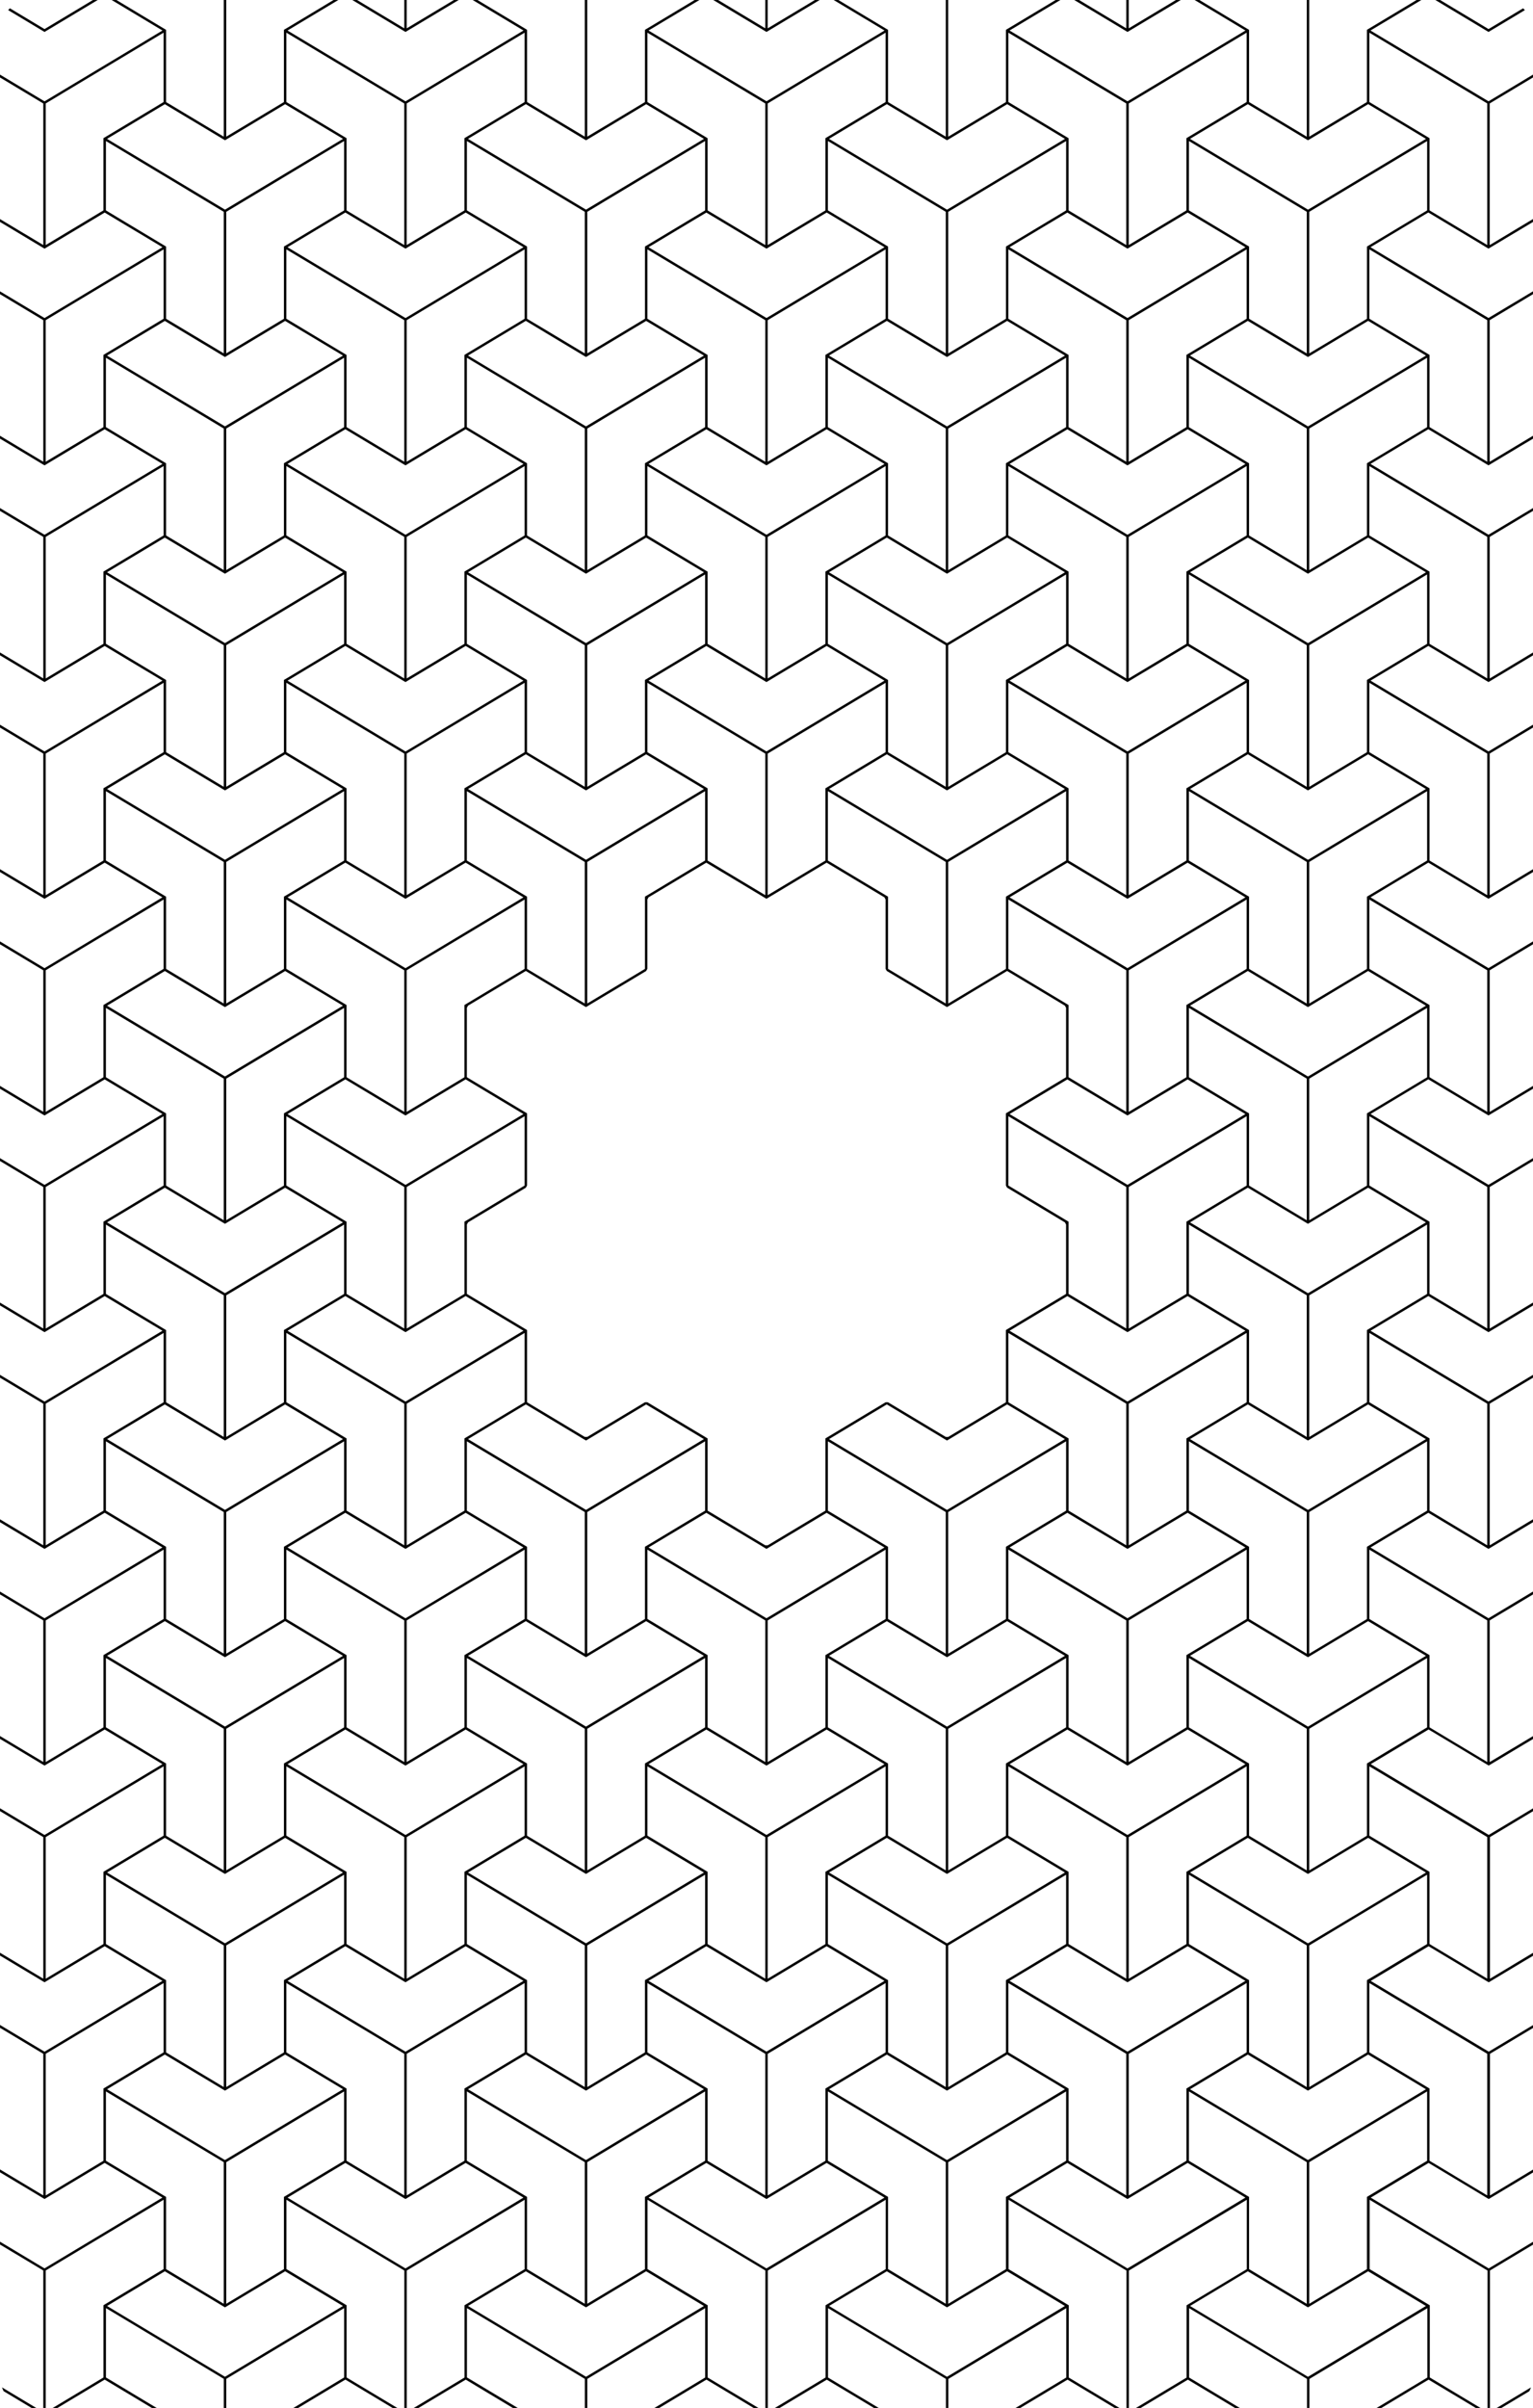 <?xml version="1.0" encoding="UTF-8" standalone="no"?>
<svg
   version="1.1"
   width="75.2mm"
   height="118.063mm"
   viewBox="0 0 75.2 118.063"
   id="svg724"
   sodipodi:docname="pattern-bottom.svg"
   inkscape:version="1.4 (e7c3feb100, 2024-10-09)"
   xml:space="preserve"
   xmlns:inkscape="http://www.inkscape.org/namespaces/inkscape"
   xmlns:sodipodi="http://sodipodi.sourceforge.net/DTD/sodipodi-0.dtd"
   xmlns="http://www.w3.org/2000/svg"
   xmlns:svg="http://www.w3.org/2000/svg"
   xmlns:rdf="http://www.w3.org/1999/02/22-rdf-syntax-ns#"
   xmlns:cc="http://creativecommons.org/ns#"
   xmlns:dc="http://purl.org/dc/elements/1.1/"><defs
     id="defs724"><filter
       id="mask-powermask-path-effect1704_inverse"
       inkscape:label="filtermask-powermask-path-effect1704"
       style="color-interpolation-filters:sRGB"
       height="100"
       width="100"
       x="-50"
       y="-50"><feColorMatrix
         id="mask-powermask-path-effect1704_primitive1"
         values="1"
         type="saturate"
         result="fbSourceGraphic" /><feColorMatrix
         id="mask-powermask-path-effect1704_primitive2"
         values="-1 0 0 0 1 0 -1 0 0 1 0 0 -1 0 1 0 0 0 1 0 "
         in="fbSourceGraphic" /></filter><clipPath
       clipPathUnits="userSpaceOnUse"
       id="clipPath2113"><g
         inkscape:label="Clip"
         id="use2113" /></clipPath><filter
       id="mask-powermask-path-effect1704_inverse-4"
       inkscape:label="filtermask-powermask-path-effect1704"
       style="color-interpolation-filters:sRGB"
       height="100"
       width="100"
       x="-50"
       y="-50"><feColorMatrix
         id="mask-powermask-path-effect1704_primitive1-1"
         values="1"
         type="saturate"
         result="fbSourceGraphic" /><feColorMatrix
         id="mask-powermask-path-effect1704_primitive2-7"
         values="-1 0 0 0 1 0 -1 0 0 1 0 0 -1 0 1 0 0 0 1 0 "
         in="fbSourceGraphic" /></filter><clipPath
       clipPathUnits="userSpaceOnUse"
       id="clipPath2113-1"><g
         inkscape:label="Clip"
         id="use2113-1" /></clipPath></defs><sodipodi:namedview
     id="namedview724"
     pagecolor="#ffffff"
     bordercolor="#000000"
     borderopacity="0.25"
     inkscape:showpageshadow="2"
     inkscape:pageopacity="0.0"
     inkscape:pagecheckerboard="0"
     inkscape:deskcolor="#d1d1d1"
     inkscape:document-units="mm"
     inkscape:zoom="3.2149162"
     inkscape:cx="133.59602"
     inkscape:cy="159.72423"
     inkscape:window-width="2544"
     inkscape:window-height="1356"
     inkscape:window-x="0"
     inkscape:window-y="0"
     inkscape:window-maximized="0"
     inkscape:current-layer="svg724"
     showguides="true"><sodipodi:guide
       position="37.6,59.031"
       orientation="0,-1"
       id="guide1"
       inkscape:locked="false" /><sodipodi:guide
       position="37.6,59.031"
       orientation="1,0"
       id="guide2"
       inkscape:locked="false" /></sodipodi:namedview><title
     id="title1">SVG Image created as lk23m-brd.svg date 2025/01/15 22:48:27 </title><desc
     id="desc1">Image generated by PCBNEW </desc><path
     id="path3"
     style="display:inline;stroke-linecap:round"
     inkscape:label="path-pattern"
     d="M 4.56,0 2.184,1.426 0.486,0.406 c -0.031,0.029 -0.057,0.058 -0.086,0.089 L 2.184,1.566 4.793,0 Z M 5.477,0 7.971,1.496 2.184,4.969 0,3.659 v 0.14 l 2.123,1.274 V 12.014 L 0,10.741 v 0.14 L 2.184,12.192 5.135,10.422 7.971,12.121 2.184,15.594 0,14.284 v 0.14 l 2.123,1.274 v 6.942 L 0,21.366 v 0.14 L 2.184,22.817 5.135,21.047 7.971,22.746 2.184,26.219 0,24.909 V 25.049 l 2.123,1.274 v 6.941 L 0,31.991 v 0.139 L 2.184,33.441 5.135,31.672 7.969,33.371 2.184,36.844 0,35.533 v 0.14 l 2.123,1.274 v 6.942 L 0,42.616 V 42.756 L 2.184,44.067 5.135,42.297 7.969,43.996 2.184,47.469 0,46.158 v 0.141 l 2.123,1.273 v 6.941 L 0,53.241 v 0.139 L 2.184,54.691 5.135,52.922 7.969,54.621 2.184,58.094 0,56.783 v 0.141 l 2.123,1.273 V 65.139 L 0,63.866 v 0.139 L 2.184,65.316 5.135,63.547 7.969,65.246 2.184,68.719 0,67.408 v 0.141 l 2.123,1.273 v 6.944 L 0,74.492 v 0.141 L 2.184,75.942 5.135,74.172 7.969,75.871 2.184,79.344 0,78.034 v 0.14 l 2.123,1.273 v 6.943 L 0,85.117 v 0.14 l 2.184,1.309 2.951,-1.769 2.834,1.699 L 2.184,89.969 0,88.659 v 0.14 l 2.123,1.273 v 6.943 L 0,95.742 v 0.14 L 2.184,97.191 5.135,95.422 7.969,97.121 2.184,100.594 0,99.284 v 0.14 l 2.123,1.273 v 6.944 L 0,106.367 v 0.141 l 2.184,1.309 2.951,-1.77 2.834,1.7 L 2.182,111.219 0,109.91 v 0.139 l 2.123,1.273 v 6.74 h 0.119 v -6.74 l 5.783,-3.469 v 3.401 l -2.922,1.754 -0.029,0.018 v 0.035 3.508 l -2.489,1.493 h 0.232 l 2.318,-1.39 2.316,1.39 h 0.236 l -2.49,-1.494 v -3.402 l 5.781,3.469 v 1.427 h 0.121 v -1.427 l 5.783,-3.469 v 3.4 l -2.493,1.496 h 0.236 l 2.316,-1.39 2.319,1.39 h 0.231 l -2.489,-1.493 v -3.5 c 1.9e-4,-0.003 1.9e-4,-0.006 0,-0.008 v -5.1e-4 c 1e-6,-1.7e-4 1e-6,-8.7e-4 0,-0.001 7e-6,-5.2e-4 7e-6,-0.001 0,-0.002 1.2e-5,-6.9e-4 1.2e-5,-0.001 0,-0.002 v -0.029 l -0.029,-0.018 -0.008,-0.004 -2.914,-1.75 v -3.4 l 5.783,3.469 v 6.74 h 0.119 v -6.74 l 5.783,-3.469 v 3.401 l -2.922,1.754 -0.029,0.018 v 0.035 3.508 l -2.492,1.493 h 0.233 l 2.32,-1.39 2.316,1.39 h 0.238 l -2.495,-1.497 v -3.399 l 5.783,3.469 v 1.427 h 0.121 v -1.427 l 5.782,-3.469 v 3.402 l -2.491,1.493 h 0.236 l 2.316,-1.39 2.319,1.39 h 0.233 l -2.491,-1.493 v -3.508 -5.2e-4 -5.1e-4 -5.2e-4 -5.2e-4 -0.033 l -0.029,-0.018 -0.008,-0.004 -2.914,-1.75 v -3.4 l 5.782,3.469 v 6.74 h 0.121 v -6.74 l 5.783,-3.469 v 3.401 l -2.922,1.754 -0.029,0.018 v 0.035 3.506 l -2.492,1.496 h 0.233 l 2.319,-1.39 2.32,1.39 h 0.232 l -2.491,-1.494 v -3.402 l 5.783,3.469 v 1.427 h 0.119 v -1.427 l 5.784,-3.469 v 3.402 l -2.491,1.493 h 0.233 l 2.319,-1.39 2.319,1.39 h 0.232 l -2.49,-1.493 v -3.508 -5.2e-4 -5.1e-4 -5.2e-4 -5.2e-4 -0.033 l -0.029,-0.018 -0.008,-0.004 -2.916,-1.75 v -3.4 l 5.783,3.469 v 6.74 h 0.121 v -6.74 l 5.783,-3.469 v 3.401 l -2.924,1.754 -0.029,0.018 v 0.035 3.508 l -2.49,1.493 h 0.233 l 2.319,-1.39 2.319,1.39 h 0.233 l -2.491,-1.494 v -3.402 l 5.783,3.469 v 1.427 h 0.119 v -1.427 l 5.784,-3.469 v 3.402 l -2.491,1.493 h 0.232 l 2.32,-1.39 2.319,1.39 h 0.232 l -2.492,-1.496 v -3.498 c 1.9e-4,-0.003 1.9e-4,-0.006 0,-0.008 v -5.2e-4 -5.1e-4 -5.2e-4 -5.2e-4 -5.1e-4 -5.2e-4 -5.2e-4 -5.1e-4 c 9e-5,-0.002 9e-5,-0.004 0,-0.006 v -0.025 l -0.029,-0.018 -0.008,-0.004 -2.914,-1.75 v -3.4 l 5.783,3.469 v 6.74 h 0.119 v -6.74 l 2.123,-1.274 v -0.14 l -2.184,1.311 -5.785,-3.471 v -0.002 l 2.836,-1.7 2.951,1.77 2.182,-1.308 v -0.141 l -2.123,1.275 v -6.945 l 2.123,-1.273 v -0.141 l -2.182,1.309 -5.787,-3.469 v -0.002 l 2.836,-1.699 2.951,1.769 2.182,-1.308 V 95.742 l -2.123,1.275 v -6.945 l 2.123,-1.274 v -0.141 l -2.182,1.309 -5.787,-3.469 v -0.002 l 2.836,-1.699 2.951,1.769 2.182,-1.308 v -0.141 L 73.076,86.393 v -6.945 l 2.123,-1.273 v -0.141 l -2.182,1.309 -5.787,-3.469 v -0.002 l 2.836,-1.699 2.951,1.769 2.182,-1.308 v -0.142 l -2.123,1.275 v -6.945 l 2.123,-1.273 v -0.141 l -2.182,1.309 -5.787,-3.471 2.836,-1.701 2.951,1.771 2.182,-1.308 v -0.142 l -2.123,1.274 v -6.943 l 2.123,-1.274 v -0.141 l -2.182,1.309 -5.787,-3.471 2.836,-1.701 2.951,1.771 2.182,-1.308 V 53.242 L 73.076,54.516 V 47.572 l 2.123,-1.273 v -0.141 l -2.182,1.309 -5.787,-3.471 2.836,-1.701 2.951,1.771 2.182,-1.308 V 42.617 l -2.123,1.274 v -6.944 l 2.123,-1.274 v -0.14 l -2.182,1.309 -5.787,-3.471 2.836,-1.701 2.951,1.771 2.182,-1.308 V 31.992 L 73.076,33.266 v -6.943 l 2.123,-1.274 v -0.14 l -2.182,1.308 -5.789,-3.471 2.836,-1.701 h 0.002 l 2.951,1.771 2.182,-1.308 v -0.142 l -2.123,1.274 v -6.943 l 2.123,-1.274 v -0.14 l -2.182,1.308 -5.789,-3.471 2.836,-1.701 h 0.002 l 2.951,1.771 2.182,-1.308 v -0.142 L 73.076,12.016 V 5.072 L 75.2,3.798 V 3.658 L 73.018,4.967 67.228,1.496 69.724,0 h -0.233 l -2.408,1.445 -0.011,0.008 -0.018,0.01 v 0.033 3.506 L 64.222,6.701 V 0 H 64.104 V 6.703 L 61.272,5.004 V 1.496 1.496 1.495 1.494 1.494 1.493 1.493 1.492 1.492 1.491 1.491 1.49 1.463 l -0.018,-0.01 c -0.003,-0.002 -0.006,-0.004 -0.01,-0.006 -6.72e-4,-7.057e-4 -0.001,-0.001 -0.002,-0.002 l -0.008,-0.004 -0.022,-0.013 L 58.834,0 H 58.6 L 59.676,0.644 61.095,1.496 55.309,4.967 49.522,1.496 50.942,0.644 52.018,0 h -0.235 l -2.408,1.445 -0.011,0.008 -0.018,0.01 v 0.033 3.508 L 46.513,6.703 V 0 H 46.395 V 6.701 L 43.563,5.004 V 1.504 c 1.67e-4,-0.003 1.67e-4,-0.005 0,-0.008 7e-6,-5.167e-4 7e-6,-0.001 0,-0.002 1.2e-5,-6.889e-4 1.2e-5,-0.001 0,-0.002 1.07e-4,-0.002 1.07e-4,-0.004 0,-0.006 v -0.023 l -0.018,-0.01 c -0.003,-0.002 -0.006,-0.004 -0.01,-0.006 -6.72e-4,-7.057e-4 -0.001,-0.001 -0.002,-0.002 l -0.008,-0.004 -0.022,-0.013 L 41.125,0 H 40.895 L 43.389,1.496 37.6,4.967 31.813,1.496 34.31,0 h -0.236 l -2.379,1.428 -0.029,0.018 -0.011,0.008 -0.018,0.01 v 0.033 3.508 L 28.807,6.701 V 0 H 28.686 V 6.701 L 25.854,5.002 V 1.51 c 1.07e-4,-0.002 1.07e-4,-0.004 0,-0.006 1.67e-4,-0.003 1.67e-4,-0.005 0,-0.008 2.68e-4,-0.003 2.68e-4,-0.007 0,-0.01 v -5.168e-4 -5.167e-4 c 7e-6,-5.167e-4 7e-6,-0.001 0,-0.002 v -5.168e-4 -5.168e-4 -0.02 l -0.018,-0.01 c -0.003,-0.002 -0.005,-0.004 -0.008,-0.006 -5.02e-4,-7.001e-4 -9.5e-4,-0.001 -0.002,-0.002 L 23.42,0 H 23.186 L 25.68,1.496 19.892,4.969 14.104,1.496 16.597,0 h -0.234 l -2.406,1.445 -0.012,0.008 -0.018,0.01 v 0.033 3.508 L 11.098,6.701 V 0 H 10.977 V 6.701 L 8.146,5.004 V 1.496 1.463 l -0.018,-0.01 c -0.003,-0.002 -0.006,-0.004 -0.01,-0.006 -5.019e-4,-7.001e-4 -0.001,-0.001 -0.002,-0.002 L 8.11,1.441 8.088,1.428 5.709,0 Z M 17.281,0 19.891,1.566 22.501,0 H 22.268 L 19.951,1.389 V 0 H 19.832 V 1.391 L 17.514,0 Z M 34.987,0 37.6,1.566 40.209,0 h -0.235 l -2.314,1.389 V 0 H 37.539 V 1.389 L 35.224,0 Z M 52.696,0 55.309,1.566 57.922,0 H 57.685 L 55.369,1.389 V 0 H 55.248 V 1.389 L 52.932,0 Z m 17.712,0 2.61,1.566 1.783,-1.07 c -0.028,-0.031 -0.055,-0.06 -0.086,-0.089 L 73.018,1.426 70.642,0 Z M 8.025,1.601 v 3.402 l -2.922,1.754 -0.012,0.008 -0.018,0.01 V 6.808 10.316 L 2.242,12.016 V 5.072 Z m 6.023,0 5.783,3.471 V 12.016 L 17,10.316 V 6.818 c 2.68e-4,-0.003 2.68e-4,-0.007 0,-0.01 v -0.004 c 9e-5,-0.002 9e-5,-0.004 0,-0.006 V 6.775 l -0.018,-0.01 c -0.003,-0.002 -0.006,-0.004 -0.01,-0.006 -6.72e-4,-7.057e-4 -0.001,-0.001 -0.002,-0.002 l -0.008,-0.004 -0.022,-0.014 -2.892,-1.736 z m 11.686,0 v 3.402 l -2.922,1.754 -0.012,0.008 -0.018,0.01 v 0.033 3.508 l -2.832,1.698 V 5.072 Z m 6.023,0 5.782,3.471 V 12.014 L 34.709,10.316 V 6.808 6.808 6.807 6.807 6.775 l -0.018,-0.01 c -0.003,-0.002 -0.006,-0.004 -0.01,-0.006 -6.72e-4,-7.057e-4 -0.001,-0.001 -0.002,-0.002 l -0.008,-0.004 -0.022,-0.014 -2.892,-1.736 z m 11.686,0 v 3.4 l -2.91,1.748 -0.012,0.008 -0.012,0.008 -0.018,0.01 v 0.033 3.508 l -2.832,1.698 V 5.072 Z m 6.021,0 5.783,3.471 V 12.014 L 52.418,10.316 V 6.808 6.808 6.807 6.807 6.775 l -0.018,-0.01 c -0.003,-0.002 -0.006,-0.004 -0.01,-0.006 -6.72e-4,-7.057e-4 -0.001,-0.001 -0.002,-0.002 l -0.008,-0.004 -2.916,-1.752 z m 11.688,0 v 3.4 l -2.924,1.756 -0.012,0.008 -0.018,0.01 V 6.808 10.316 L 55.369,12.014 V 5.072 Z m 6.021,0 5.783,3.471 V 12.014 L 70.125,10.316 V 6.808 6.808 6.807 6.807 6.806 6.806 6.805 6.805 c 9e-5,-0.002 9e-5,-0.004 0,-0.006 V 6.775 l -0.018,-0.01 c -0.003,-0.002 -0.006,-0.004 -0.01,-0.006 -6.72e-4,-7.057e-4 -0.001,-0.001 -0.002,-0.002 l -0.008,-0.004 -0.021,-0.014 -2.893,-1.736 z M 25.793,5.107 h 0.002 L 28.746,6.879 31.697,5.109 34.533,6.808 28.746,10.279 22.957,6.808 Z m 17.709,0 2.953,1.771 2.951,-1.771 2.836,1.701 -5.787,3.473 -5.789,-3.473 z m 17.709,0 2.951,1.771 2.951,-1.771 h 0.002 L 69.951,6.808 64.164,10.281 58.375,6.808 Z m -53.125,0.002 2.951,1.769 2.951,-1.769 2.838,1.699 -5.789,3.471 L 5.25,6.808 Z M 5.196,6.914 10.977,10.385 v 6.941 L 8.146,15.629 v -3.506 -5.17e-4 -5.17e-4 -5.16e-4 -5.17e-4 -5.17e-4 -5.17e-4 -5.16e-4 -5.17e-4 -0.032 l -0.018,-0.01 c -0.003,-0.002 -0.006,-0.004 -0.01,-0.006 -5.019e-4,-7e-4 -0.001,-0.001 -0.002,-0.002 l -0.008,-0.004 -2.914,-1.75 z m 11.685,0 v 3.402 l -2.923,1.754 -0.012,0.008 -0.018,0.01 v 0.033 3.508 l -2.83,1.697 v -6.941 z m 6.022,0 5.783,3.471 v 6.941 L 25.854,15.629 v -3.494 -5.17e-4 -5.17e-4 c 7e-6,-5.17e-4 7e-6,-0.001 0,-0.002 v -5.17e-4 -5.17e-4 c 2.68e-4,-0.003 2.68e-4,-0.007 0,-0.01 2.68e-4,-0.003 2.68e-4,-0.007 0,-0.01 4.7e-5,-0.001 4.7e-5,-0.003 0,-0.004 v -0.02 l -0.018,-0.01 c -0.003,-0.002 -0.005,-0.004 -0.008,-0.006 l -0.002,-0.002 -2.924,-1.754 z m 11.686,0 v 3.402 l -2.922,1.754 -0.011,0.008 -0.018,0.01 v 0.033 3.508 l -2.83,1.697 v -6.941 z m 6.023,0 5.783,3.471 v 6.941 L 43.563,15.629 v -3.498 c 2.68e-4,-0.003 2.68e-4,-0.007 0,-0.01 4.7e-5,-0.001 4.7e-5,-0.003 0,-0.004 9e-5,-0.002 9e-5,-0.004 0,-0.006 v -0.024 l -0.018,-0.01 c -0.003,-0.002 -0.006,-0.004 -0.01,-0.006 -6.72e-4,-7.06e-4 -0.001,-0.001 -0.002,-0.002 l -0.008,-0.004 -2.914,-1.75 z m 11.686,0 v 3.402 l -2.922,1.754 -0.011,0.008 -0.018,0.01 v 0.033 3.508 l -2.832,1.699 v -6.943 z m 6.023,0 5.783,3.471 v 6.943 L 61.272,15.629 v -3.498 c 2.68e-4,-0.003 2.68e-4,-0.007 0,-0.01 4.7e-5,-0.001 4.7e-5,-0.003 0,-0.004 9e-5,-0.002 9e-5,-0.004 0,-0.006 v -0.024 l -0.018,-0.01 c -0.003,-0.002 -0.006,-0.004 -0.01,-0.006 -6.72e-4,-7.06e-4 -0.001,-0.001 -0.002,-0.002 l -0.008,-0.004 -2.914,-1.75 z m 11.686,0 v 3.402 l -2.922,1.754 -0.011,0.008 -0.018,0.01 v 0.033 3.508 l -2.832,1.697 v -6.941 z m -53.067,3.506 2.951,1.771 2.953,-1.771 2.836,1.701 -5.787,3.473 -5.789,-3.473 z m 23.611,0 h 0.002 l 2.836,1.701 -5.789,3.471 -5.787,-3.471 2.836,-1.699 2.951,1.769 z m 11.807,0.002 2.951,1.769 2.951,-1.769 1.416,0.847 1.42,0.852 -5.787,3.471 -5.787,-3.471 1.42,-0.852 z M 8.025,12.227 v 3.402 l -2.922,1.754 -0.012,0.008 -0.018,0.01 v 0.033 3.508 l -2.832,1.699 v -6.943 z m 6.023,0 5.783,3.471 v 6.943 l -2.832,-1.699 v -3.506 -5.17e-4 -5.16e-4 -5.17e-4 -5.17e-4 -0.033 l -0.018,-0.01 c -0.003,-0.002 -0.006,-0.004 -0.01,-0.006 -6.72e-4,-7.06e-4 -0.001,-0.001 -0.002,-0.002 l -0.008,-0.004 -2.914,-1.75 z m 11.686,0 v 3.402 l -2.922,1.754 -0.012,0.008 -0.018,0.01 v 0.033 3.508 l -2.832,1.698 v -6.942 z m 6.023,0 5.782,3.471 v 6.942 l -2.83,-1.698 v -3.506 -5.17e-4 -5.16e-4 -5.17e-4 -5.17e-4 -0.033 l -0.018,-0.01 c -0.003,-0.002 -0.006,-0.004 -0.01,-0.006 -6.78e-4,-5.32e-4 -0.001,-9.51e-4 -0.002,-0.002 l -0.008,-0.004 c -0.001,-7.42e-4 -0.003,-0.001 -0.004,-0.002 l -2.91,-1.748 z m 11.686,0 v 3.402 l -2.922,1.754 -0.012,0.008 -0.018,0.01 v 0.033 3.508 l -2.832,1.698 v -6.942 z m 6.021,0 5.783,3.471 v 6.942 l -2.83,-1.698 v -3.508 -0.033 l -0.018,-0.01 c -0.003,-0.002 -0.006,-0.004 -0.01,-0.006 -6.72e-4,-7.06e-4 -0.001,-0.001 -0.002,-0.002 l -0.008,-0.004 -2.916,-1.75 z m 11.688,0 v 3.402 l -2.924,1.754 -0.012,0.008 -0.018,0.01 v 0.033 3.508 l -2.83,1.698 v -6.942 z m 6.021,0 5.783,3.471 v 6.942 L 70.125,20.941 V 17.443 c 2.68e-4,-0.003 2.68e-4,-0.007 0,-0.01 v -5.17e-4 -5.16e-4 -5.17e-4 -5.17e-4 c 9e-5,-0.002 9e-5,-0.004 0,-0.006 v -0.025 l -0.018,-0.01 c -0.003,-0.002 -0.006,-0.004 -0.01,-0.006 -6.72e-4,-7.06e-4 -0.001,-0.001 -0.002,-0.002 l -0.008,-0.004 -2.914,-1.75 z m -41.381,3.506 h 0.002 l 2.951,1.771 2.951,-1.769 2.836,1.699 -5.787,3.471 -5.789,-3.471 z m 17.709,0 2.953,1.771 2.951,-1.771 2.836,1.701 -5.787,3.473 -5.789,-3.473 z m 17.709,0 2.951,1.771 2.951,-1.771 h 0.002 l 2.836,1.701 -5.787,3.473 -5.789,-3.473 z m -53.125,0.002 2.951,1.769 2.951,-1.769 2.838,1.699 -5.789,3.471 -5.787,-3.471 z m -2.89,1.805 5.781,3.471 v 6.941 l -2.83,-1.698 v -3.506 -5.16e-4 -5.17e-4 -5.17e-4 -5.17e-4 -0.033 l -0.018,-0.01 c -0.003,-0.002 -0.006,-0.004 -0.01,-0.006 -5.019e-4,-7e-4 -0.001,-0.001 -0.002,-0.002 l -0.008,-0.004 -2.914,-1.75 z m 11.685,0 v 3.402 l -2.923,1.754 -0.012,0.008 -0.018,0.01 v 0.034 3.508 l -2.83,1.697 v -6.941 z m 6.022,0 5.783,3.471 v 6.941 l -2.832,-1.697 v -3.506 -5.16e-4 -5.17e-4 -5.17e-4 -5.17e-4 -0.033 l -0.018,-0.01 c -0.003,-0.002 -0.005,-0.004 -0.008,-0.006 l -0.002,-0.002 -2.924,-1.754 z m 11.686,0 v 3.402 l -2.922,1.754 -0.011,0.008 -0.018,0.01 v 0.034 3.508 l -2.83,1.697 v -6.941 z m 6.023,0 5.783,3.471 v 6.941 l -2.832,-1.698 v -3.506 c 1.9e-5,-8.61e-4 1.9e-5,-0.002 0,-0.003 3e-6,-3.45e-4 3e-6,-7.23e-4 0,-0.001 1.07e-4,-0.002 1.07e-4,-0.004 0,-0.006 v -0.025 l -0.018,-0.01 c -0.003,-0.002 -0.006,-0.004 -0.01,-0.006 -6.72e-4,-7.06e-4 -0.001,-0.001 -0.002,-0.002 l -0.008,-0.004 -2.914,-1.75 z m 11.686,0 v 3.402 l -2.922,1.754 -0.011,0.008 -0.018,0.01 v 0.034 3.508 l -2.832,1.699 v -6.943 z m 6.023,0 5.783,3.471 v 6.943 l -2.832,-1.699 v -3.498 c 1.67e-4,-0.003 1.67e-4,-0.005 0,-0.008 v -5.16e-4 -5.17e-4 -5.17e-4 -5.17e-4 -0.033 l -0.018,-0.01 c -0.003,-0.002 -0.006,-0.004 -0.01,-0.006 -6.72e-4,-7.06e-4 -0.001,-0.001 -0.002,-0.002 l -0.008,-0.004 -2.914,-1.75 z m 11.686,0 v 3.402 l -2.922,1.754 -0.011,0.008 -0.018,0.01 v 0.034 3.508 l -2.832,1.697 v -6.941 z m -53.067,3.506 2.951,1.771 2.953,-1.771 2.836,1.701 -5.787,3.473 -5.789,-3.473 z m 23.611,0 h 0.002 l 2.836,1.701 -5.789,3.471 -5.787,-3.471 2.836,-1.7 2.951,1.77 z m 11.807,0.002 2.951,1.77 2.951,-1.77 1.416,0.848 1.42,0.852 -5.787,3.471 -5.787,-3.471 1.42,-0.852 z M 8.025,22.852 v 3.402 l -2.922,1.754 -0.012,0.008 -0.018,0.01 v 0.033 3.508 L 2.242,33.266 v -6.943 z m 6.023,0 5.783,3.471 v 6.943 l -2.832,-1.699 v -3.506 -5.17e-4 -5.17e-4 -5.17e-4 -0.034 l -0.018,-0.01 c -0.003,-0.002 -0.006,-0.004 -0.01,-0.006 -6.72e-4,-7.06e-4 -0.001,-0.001 -0.002,-0.002 l -0.008,-0.004 -2.914,-1.75 z m 11.686,0 v 3.402 l -2.922,1.754 -0.012,0.008 -0.018,0.01 v 0.033 3.508 l -2.832,1.697 v -6.941 z m 6.023,0 5.782,3.471 v 6.941 l -2.83,-1.697 v -3.506 -5.16e-4 -5.17e-4 -5.17e-4 -5.17e-4 -0.033 l -0.018,-0.01 c -0.003,-0.002 -0.006,-0.004 -0.01,-0.006 -6.72e-4,-7.06e-4 -0.001,-0.001 -0.002,-0.002 l -0.008,-0.004 c -0.001,-7.42e-4 -0.003,-0.001 -0.004,-0.002 l -2.91,-1.748 z m 11.686,0 v 3.402 l -2.922,1.754 -0.012,0.008 -0.018,0.01 v 0.033 3.508 l -2.832,1.697 v -6.941 z m 6.021,0 5.783,3.471 v 6.941 l -2.83,-1.697 v -3.508 -0.033 l -0.018,-0.01 c -0.003,-0.002 -0.006,-0.004 -0.01,-0.006 -6.72e-4,-7.06e-4 -0.001,-0.001 -0.002,-0.002 l -0.008,-0.004 -2.916,-1.75 z m 11.688,0 v 3.402 l -2.924,1.754 -0.012,0.008 -0.018,0.01 v 0.033 3.508 l -2.83,1.697 v -6.941 z m 6.021,0 5.783,3.471 v 6.941 l -2.832,-1.697 v -3.498 c 2.68e-4,-0.003 2.68e-4,-0.007 0,-0.01 v -5.16e-4 -5.17e-4 -5.17e-4 -5.17e-4 c 1.07e-4,-0.002 1.07e-4,-0.004 0,-0.006 v -0.025 l -0.018,-0.01 c -0.003,-0.002 -0.006,-0.004 -0.01,-0.006 -6.72e-4,-7.06e-4 -0.001,-0.001 -0.002,-0.002 l -0.008,-0.004 c -0.001,-5.56e-4 -0.002,-0.001 -0.004,-0.002 l -2.91,-1.748 z m -41.381,3.506 h 0.002 l 2.951,1.771 2.951,-1.769 2.836,1.699 -5.787,3.471 -5.789,-3.471 z m 17.709,0 2.953,1.771 2.951,-1.771 2.836,1.701 -5.787,3.473 -5.789,-3.473 z m 17.709,0 2.951,1.771 2.951,-1.771 h 0.002 l 2.836,1.701 -5.787,3.473 -5.789,-3.473 z m -53.125,0.002 2.951,1.769 2.951,-1.769 2.838,1.699 -5.789,3.471 -5.787,-3.471 z m -2.89,1.805 5.781,3.471 v 6.942 L 8.146,36.879 v -3.508 -0.033 l -0.018,-0.01 c -0.003,-0.002 -0.006,-0.004 -0.01,-0.006 -5.073e-4,-5.26e-4 -0.001,-9.5e-4 -0.002,-0.002 l -0.008,-0.004 -2.914,-1.75 z m 11.685,0 v 3.402 l -2.923,1.754 -0.012,0.008 -0.018,0.01 v 0.033 3.508 l -2.83,1.698 v -6.942 z m 6.022,0 5.783,3.471 v 6.942 l -2.832,-1.698 v -3.498 c 2.68e-4,-0.003 2.68e-4,-0.007 0,-0.01 5.03e-4,-0.004 5.03e-4,-0.009 0,-0.013 v -0.02 l -0.018,-0.01 c -0.003,-0.002 -0.005,-0.004 -0.008,-0.006 l -0.002,-0.002 -2.924,-1.754 z m 11.686,0 v 3.402 l -2.922,1.754 -0.011,0.008 -0.018,0.01 v 0.033 3.508 l -2.83,1.698 v -6.942 z m 6.023,0 5.783,3.471 v 6.942 l -2.832,-1.698 v -3.498 c 1.67e-4,-0.003 1.67e-4,-0.005 0,-0.008 v -5.17e-4 -5.17e-4 -5.17e-4 -5.16e-4 -0.033 l -0.018,-0.01 c -0.003,-0.002 -0.006,-0.004 -0.01,-0.006 -6.72e-4,-7.06e-4 -0.001,-0.001 -0.002,-0.002 l -0.008,-0.004 -2.914,-1.75 z m 11.686,0 v 3.402 l -2.922,1.754 -0.011,0.008 -0.018,0.01 v 0.033 3.508 l -2.832,1.7 v -6.944 z m 6.023,0 5.783,3.471 v 6.944 l -2.832,-1.7 v -3.506 -5.17e-4 -5.17e-4 -5.17e-4 -5.16e-4 -0.033 l -0.018,-0.01 c -0.003,-0.002 -0.006,-0.004 -0.01,-0.006 -6.72e-4,-7.06e-4 -0.001,-0.001 -0.002,-0.002 l -0.008,-0.004 -2.914,-1.75 z m 11.686,0 v 3.402 l -2.922,1.754 -0.011,0.008 -0.018,0.01 v 0.033 3.508 l -2.832,1.698 v -6.942 z m -53.067,3.506 h 0.002 l 2.949,1.771 2.951,-1.771 h 0.002 l 2.834,1.701 -5.785,3.473 -5.787,-3.473 z m 23.611,0 2.835,1.701 -5.787,3.471 -5.785,-3.471 2.834,-1.699 2.951,1.769 z m 11.807,0.002 2.951,1.769 2.951,-1.769 2.834,1.699 -5.785,3.471 -5.785,-3.471 z M 8.025,33.477 v 3.402 l -2.922,1.754 -0.012,0.008 -0.018,0.01 v 0.033 3.508 l -2.832,1.7 v -6.944 z m 6.023,0 5.783,3.471 v 6.944 l -2.832,-1.7 v -3.498 c 1.67e-4,-0.003 1.67e-4,-0.005 0,-0.008 v -5.17e-4 -5.17e-4 -5.16e-4 -5.17e-4 -0.033 l -0.018,-0.01 c -0.003,-0.002 -0.006,-0.004 -0.01,-0.006 -6.72e-4,-7.06e-4 -0.001,-0.001 -0.002,-0.002 l -0.008,-0.004 -2.914,-1.75 z m 11.686,0 v 3.402 l -2.922,1.754 -0.012,0.008 -0.018,0.01 v 0.033 3.508 l -2.832,1.698 v -6.942 z m 6.023,0 5.782,3.471 v 6.942 l -2.83,-1.698 v -3.508 -0.033 l -0.018,-0.01 c -0.003,-0.002 -0.006,-0.004 -0.01,-0.006 -6.72e-4,-7.06e-4 -0.001,-0.001 -0.002,-0.002 l -0.008,-0.004 -2.914,-1.75 z m 11.686,0 v 3.402 l -2.922,1.754 -0.012,0.008 -0.018,0.01 v 0.033 3.508 l -2.832,1.698 v -6.942 z m 6.021,0 5.783,3.471 v 6.942 l -2.83,-1.698 v -3.508 -0.033 l -0.018,-0.01 c -0.003,-0.002 -0.006,-0.004 -0.01,-0.006 -6.72e-4,-7.06e-4 -0.001,-0.001 -0.002,-0.002 l -0.008,-0.004 -2.916,-1.75 z m 11.688,0 v 3.402 l -2.924,1.754 -0.012,0.008 -0.018,0.01 v 0.033 3.508 l -2.83,1.698 v -6.942 z m 6.021,0 5.783,3.471 v 6.942 l -2.832,-1.698 v -3.498 c 2.68e-4,-0.003 2.68e-4,-0.007 0,-0.01 v -5.17e-4 -5.17e-4 -5.16e-4 -5.17e-4 c 9e-5,-0.002 9e-5,-0.004 0,-0.006 v -0.025 l -0.018,-0.01 c -0.003,-0.002 -0.006,-0.004 -0.01,-0.006 -6.78e-4,-5.31e-4 -0.001,-9.5e-4 -0.002,-0.002 l -0.008,-0.004 -2.914,-1.75 z m -41.379,3.506 2.951,1.771 2.951,-1.769 2.834,1.699 -5.785,3.471 -5.787,-3.471 z m 17.707,0 h 0.002 l 2.951,1.771 2.949,-1.771 h 0.002 l 2.834,1.701 -5.785,3.473 -5.787,-3.473 z m 17.709,0 h 0.002 l 2.949,1.771 2.951,-1.771 2.836,1.701 -5.785,3.473 -5.787,-3.473 z m -53.125,0.002 2.951,1.77 2.951,-1.77 2.836,1.7 -5.787,3.471 -5.785,-3.471 z m -2.89,1.805 5.781,3.471 v 6.941 L 8.146,47.504 v -3.508 -0.034 l -0.018,-0.01 c -0.003,-0.002 -0.006,-0.004 -0.01,-0.006 -5.019e-4,-7e-4 -0.001,-0.001 -0.002,-0.002 l -0.008,-0.004 -2.914,-1.75 z m 11.685,0 v 3.402 l -2.923,1.754 -0.012,0.008 -0.018,0.01 v 0.033 3.508 l -2.83,1.697 v -6.941 z m 6.022,0 5.783,3.471 v 6.941 l -2.832,-1.697 v -3.492 c 9e-5,-0.002 9e-5,-0.004 0,-0.006 2.68e-4,-0.003 2.68e-4,-0.007 0,-0.01 1.67e-4,-0.003 1.67e-4,-0.005 0,-0.008 1.07e-4,-0.002 1.07e-4,-0.004 0,-0.006 v -0.02 l -0.018,-0.01 c -0.003,-0.002 -0.005,-0.004 -0.008,-0.006 l -0.002,-0.002 -2.924,-1.754 z m 11.686,0 v 3.402 l -2.922,1.754 -0.011,0.008 -0.018,0.01 v 0.033 3.508 l -2.83,1.697 v -6.941 z m 6.023,0 5.783,3.471 v 6.941 l -2.832,-1.697 v -3.506 -5.17e-4 -5.16e-4 -5.17e-4 -0.034 l -0.018,-0.01 c -0.003,-0.002 -0.006,-0.004 -0.01,-0.006 -6.72e-4,-7.06e-4 -0.001,-0.001 -0.002,-0.002 l -0.008,-0.004 -2.914,-1.75 z m 11.686,0 v 3.402 l -2.922,1.754 -0.011,0.008 -0.018,0.01 v 0.033 3.508 l -2.832,1.699 v -6.943 z m 6.023,0 5.783,3.471 v 6.943 l -2.832,-1.699 v -3.498 c 2.68e-4,-0.003 2.68e-4,-0.007 0,-0.01 v -5.17e-4 -5.17e-4 -5.16e-4 -5.17e-4 c 1.07e-4,-0.002 1.07e-4,-0.004 0,-0.006 v -0.025 l -0.018,-0.01 c -0.003,-0.002 -0.006,-0.004 -0.01,-0.006 -6.72e-4,-7.06e-4 -0.001,-0.001 -0.002,-0.002 l -0.008,-0.004 -2.914,-1.75 z m 11.686,0 v 3.402 l -2.922,1.754 -0.011,0.008 -0.018,0.01 v 0.033 3.508 l -2.832,1.697 v -6.941 z m -53.067,3.506 h 0.002 l 2.949,1.771 2.951,-1.771 h 0.002 l 2.834,1.701 -5.785,3.473 -5.787,-3.473 z m 23.611,0 2.835,1.701 0.057,0.107 v 3.4 l 0.058,0.103 h 0.002 l 2.951,1.771 2.949,-1.771 h 0.002 l 2.834,1.701 0.057,0.107 v 3.4 l -2.922,1.754 -0.029,0.018 v 0.033 3.508 l 0.058,0.104 h 0.002 l 2.834,1.701 0.057,0.107 v 3.4 l -2.922,1.754 -0.029,0.018 v 0.033 3.508 l -2.832,1.701 -0.119,-0.002 -2.832,-1.699 h -0.119 l -2.922,1.754 -0.029,0.018 v 0.033 3.508 l -2.832,1.7 H 37.539 L 34.709,74.066 v -3.506 -5.17e-4 -5.17e-4 -5.16e-4 -5.17e-4 -0.033 l -0.029,-0.018 -0.008,-0.004 -2.914,-1.75 h -0.121 l -2.83,1.699 h -0.121 l -2.832,-1.699 v -3.506 -5.17e-4 -5.17e-4 -5.17e-4 -5.16e-4 -0.033 l -0.026,-0.016 -0.002,-0.002 -2.924,-1.754 v -3.4 l 0.056,-0.107 2.836,-1.701 0.059,-0.104 v -3.492 c 1.07e-4,-0.002 1.07e-4,-0.004 0,-0.006 2.68e-4,-0.003 2.68e-4,-0.007 0,-0.01 1.67e-4,-0.003 1.67e-4,-0.005 0,-0.008 9e-5,-0.002 9e-5,-0.004 0,-0.006 v -0.02 l -0.026,-0.015 -0.002,-0.002 -2.924,-1.754 v -3.4 l 0.056,-0.107 2.836,-1.701 2.951,1.771 2.951,-1.769 0.06,-0.105 v -3.4 l 0.057,-0.107 2.834,-1.7 2.951,1.77 z m 11.807,0.002 2.951,1.769 2.951,-1.769 1.453,0.871 1.381,0.828 -5.785,3.471 -5.785,-3.471 1.381,-0.828 z M 8.025,44.104 v 3.4 l -2.922,1.754 -0.012,0.008 -0.018,0.01 v 0.033 3.508 L 2.242,54.516 V 47.572 Z m 6.023,0 5.783,3.469 v 6.943 l -2.832,-1.699 v -3.498 c 1.67e-4,-0.003 1.67e-4,-0.005 0,-0.008 v -5.17e-4 -5.16e-4 -5.17e-4 -5.17e-4 -0.033 l -0.018,-0.01 c -0.003,-0.002 -0.006,-0.004 -0.01,-0.006 -6.72e-4,-7.06e-4 -0.001,-0.001 -0.002,-0.002 l -0.008,-0.004 -2.914,-1.75 z m 11.686,0 v 3.4 l -2.922,1.754 -0.012,0.008 -0.018,0.01 v 0.033 3.508 l -2.832,1.698 V 47.572 Z m 23.73,0 5.783,3.469 v 6.941 l -2.83,-1.697 v -3.508 -0.033 l -0.018,-0.01 c -0.003,-0.002 -0.006,-0.004 -0.01,-0.006 -6.78e-4,-5.32e-4 -0.001,-9.51e-4 -0.002,-0.002 l -0.008,-0.004 -2.916,-1.75 z m 11.688,0 v 3.4 l -2.924,1.754 -0.012,0.008 -0.018,0.01 v 0.033 3.508 L 55.369,54.514 V 47.572 Z m 6.021,0 5.783,3.469 v 6.941 l -2.832,-1.697 v -3.498 c 2.68e-4,-0.003 2.68e-4,-0.007 0,-0.01 v -5.17e-4 -5.16e-4 -5.17e-4 -5.17e-4 c 9e-5,-0.002 9e-5,-0.004 0,-0.006 v -0.026 l -0.018,-0.009 c -0.003,-0.002 -0.006,-0.004 -0.01,-0.006 -6.72e-4,-7.06e-4 -0.001,-0.001 -0.002,-0.002 l -0.008,-0.004 c -0.001,-7.31e-4 -0.002,-0.001 -0.004,-0.002 L 67.174,47.504 Z m -5.963,3.504 h 0.002 l 2.949,1.771 2.951,-1.771 2.836,1.701 -5.785,3.473 -5.787,-3.473 z m -53.125,0.002 2.951,1.769 2.951,-1.769 2.836,1.699 -5.787,3.471 -5.785,-3.471 z m -2.89,1.807 5.781,3.469 v 6.942 l -2.83,-1.698 v -3.506 -5.16e-4 -5.17e-4 -5.17e-4 -5.17e-4 -0.033 l -0.029,-0.018 -0.008,-0.004 -2.914,-1.75 z m 11.685,0 v 3.4 l -2.923,1.754 -0.029,0.018 v 0.033 3.508 l -2.83,1.698 v -6.942 z m 41.44,0 5.783,3.469 v 6.944 l -2.832,-1.7 v -3.506 -5.16e-4 c 7e-6,-5.17e-4 7e-6,-9.51e-4 0,-0.002 v -5.16e-4 -5.17e-4 -5.17e-4 c 1.07e-4,-0.002 1.07e-4,-0.004 0,-0.006 v -0.025 l -0.029,-0.018 -0.008,-0.004 -2.914,-1.75 z m 11.686,0 v 3.4 l -2.922,1.754 -0.029,0.018 v 0.033 3.508 l -2.832,1.698 v -6.942 z m -53.067,3.504 h 0.002 l 2.949,1.771 2.951,-1.771 h 0.002 l 2.834,1.701 -5.785,3.473 -5.787,-3.473 z m 35.418,0.002 2.951,1.769 2.951,-1.769 1.453,0.871 1.381,0.828 -5.785,3.471 -5.785,-3.471 1.381,-0.828 z M 8.025,54.728 v 3.4 l -2.922,1.754 -0.029,0.018 v 0.034 3.508 l -2.832,1.699 v -6.943 z m 6.023,0 5.783,3.469 v 6.943 l -2.832,-1.699 v -3.506 -5.17e-4 -5.17e-4 -5.17e-4 -5.16e-4 -5.17e-4 -5.17e-4 -5.17e-4 c 1.07e-4,-0.002 1.07e-4,-0.004 0,-0.006 v -0.025 l -0.029,-0.018 -0.008,-0.004 -2.914,-1.75 z m 11.686,0 v 3.4 l -2.922,1.754 -0.029,0.018 v 0.034 3.508 l -2.832,1.697 v -6.941 z m 23.73,0 5.783,3.469 v 6.941 l -2.83,-1.697 v -3.506 -5.17e-4 -5.17e-4 -5.17e-4 -0.034 l -0.029,-0.018 -0.008,-0.004 -2.916,-1.75 z m 11.688,0 v 3.4 l -2.924,1.754 -0.029,0.018 v 0.034 3.508 L 55.369,65.139 v -6.941 z m 6.021,0 5.783,3.469 v 6.941 l -2.832,-1.697 v -3.506 -5.17e-4 -5.17e-4 -5.17e-4 -5.16e-4 -0.033 l -0.029,-0.018 -0.008,-0.004 -2.914,-1.75 z m -5.963,3.504 h 0.002 l 2.949,1.771 2.951,-1.771 2.836,1.701 -5.785,3.473 -5.787,-3.473 z m -53.125,0.002 2.951,1.769 2.951,-1.769 2.836,1.699 -5.787,3.471 -5.785,-3.471 z m -2.89,1.807 5.781,3.469 v 6.943 L 8.146,68.754 v -3.508 -0.033 l -0.029,-0.018 -0.008,-0.004 -2.914,-1.75 z m 11.685,0 v 3.4 l -2.923,1.754 -0.029,0.018 v 0.033 3.508 l -2.83,1.699 v -6.943 z m 41.44,0 5.783,3.469 v 6.945 l -2.832,-1.701 v -3.498 c 1.67e-4,-0.003 1.67e-4,-0.005 0,-0.008 v -5.17e-4 -5.17e-4 -5.17e-4 -5.16e-4 -0.033 l -0.029,-0.018 -0.008,-0.004 -2.914,-1.75 z m 11.686,0 v 3.4 l -2.922,1.754 -0.029,0.018 v 0.033 3.508 l -2.832,1.699 v -6.943 z m -53.067,3.504 h 0.002 l 2.949,1.771 2.951,-1.771 h 0.002 l 2.834,1.701 -5.785,3.473 -5.787,-3.473 z m 35.418,0.002 2.951,1.769 2.951,-1.769 1.453,0.871 1.381,0.828 -5.785,3.471 -5.785,-3.471 1.381,-0.828 z M 8.025,65.354 v 3.4 l -2.922,1.754 -0.029,0.018 v 0.033 3.508 l -2.832,1.701 v -6.945 z m 6.023,0 5.783,3.469 v 6.945 L 17,74.066 v -3.506 -5.17e-4 -5.17e-4 -5.16e-4 -5.17e-4 -0.033 l -0.029,-0.018 -0.008,-0.004 -2.914,-1.75 z m 11.686,0 v 3.4 l -2.922,1.754 -0.029,0.018 v 0.033 3.508 l -2.832,1.7 v -6.944 z m 23.73,0 5.783,3.469 v 6.944 L 52.418,74.066 v -3.506 -5.17e-4 -5.17e-4 -5.16e-4 -5.17e-4 -0.033 l -0.029,-0.018 -0.008,-0.004 -2.916,-1.75 z m 11.688,0 v 3.4 l -2.924,1.754 -0.029,0.018 v 0.033 3.508 l -2.83,1.7 v -6.944 z m 6.021,0 5.783,3.469 v 6.944 L 70.125,74.066 v -3.506 -5.17e-4 -5.17e-4 -5.16e-4 -5.17e-4 -0.033 l -0.029,-0.018 -0.008,-0.004 -2.914,-1.75 z m -41.379,3.504 2.951,1.771 2.951,-1.769 2.834,1.699 -5.785,3.471 -5.787,-3.471 z m 17.707,0 h 0.002 l 2.951,1.771 2.949,-1.771 h 0.002 l 2.834,1.701 -5.785,3.473 -5.787,-3.473 z m 17.709,0 h 0.002 l 2.949,1.771 2.951,-1.771 2.836,1.701 -5.785,3.473 -5.787,-3.473 z m -53.125,0.002 2.951,1.769 2.951,-1.769 2.836,1.699 -5.787,3.471 -5.785,-3.471 z m -2.89,1.807 5.781,3.469 v 6.943 L 8.146,79.379 v -3.508 -0.034 l -0.029,-0.018 -0.008,-0.004 -2.914,-1.75 z m 11.685,0 v 3.4 l -2.923,1.754 -0.029,0.018 v 0.034 3.508 l -2.83,1.699 V 74.135 Z m 6.022,0 5.783,3.469 v 6.943 l -2.832,-1.699 v -3.506 -5.17e-4 -5.16e-4 -5.17e-4 -0.034 l -0.026,-0.015 -0.002,-0.002 -2.924,-1.754 z m 11.686,0 v 3.4 l -2.922,1.754 -0.029,0.018 v 0.034 3.508 L 28.807,81.078 V 74.135 Z m 6.023,0 5.783,3.469 v 6.943 l -2.832,-1.699 v -3.506 -5.17e-4 -5.16e-4 -5.17e-4 -5.17e-4 -5.17e-4 -5.16e-4 -5.17e-4 c 1.07e-4,-0.002 1.07e-4,-0.004 0,-0.006 v -0.025 l -0.029,-0.018 -0.008,-0.004 -2.914,-1.75 z m 11.686,0 v 3.4 l -2.922,1.754 -0.029,0.018 v 0.034 3.508 L 46.513,81.08 V 74.135 Z m 6.023,0 5.783,3.469 v 6.945 l -2.832,-1.701 v -3.498 c 1.67e-4,-0.003 1.67e-4,-0.005 0,-0.008 v -5.17e-4 -5.17e-4 -5.16e-4 -5.17e-4 -0.034 l -0.029,-0.018 -0.008,-0.004 -2.914,-1.75 z m 11.686,0 v 3.4 l -2.922,1.754 -0.029,0.018 v 0.034 3.508 l -2.832,1.699 V 74.135 Z m -53.067,3.506 2.951,1.769 2.953,-1.769 2.834,1.699 -5.785,3.473 -5.787,-3.473 z m 17.709,0 2.951,1.769 2.951,-1.769 2.835,1.699 v 0.002 l -5.787,3.469 -5.785,-3.471 z m 17.709,0 2.951,1.769 2.951,-1.769 2.834,1.699 -5.785,3.471 -5.785,-3.471 z M 8.025,75.979 v 3.4 l -2.922,1.754 -0.029,0.018 v 0.033 3.508 L 2.242,86.393 v -6.945 z m 6.023,0 5.783,3.469 v 6.945 l -2.832,-1.701 v -3.498 c 2.68e-4,-0.003 2.68e-4,-0.007 0,-0.01 v -5.17e-4 -5.16e-4 -5.17e-4 -5.17e-4 c 1.07e-4,-0.002 1.07e-4,-0.004 0,-0.006 v -0.025 l -0.029,-0.018 -0.008,-0.004 -2.914,-1.75 z m 11.686,0 v 3.4 l -2.922,1.754 -0.029,0.018 v 0.033 3.508 l -2.832,1.699 v -6.943 z m 6.023,0 5.782,3.469 v 6.943 l -2.83,-1.699 v -3.508 -0.033 l -0.029,-0.018 -0.008,-0.004 -2.914,-1.75 z m 11.686,0 v 3.4 l -2.922,1.754 -0.029,0.018 v 0.033 3.508 l -2.832,1.699 v -6.943 z m 6.021,0 5.783,3.469 v 6.943 l -2.83,-1.699 v -3.508 -0.033 l -0.029,-0.018 -0.008,-0.004 -2.916,-1.75 z m 11.688,0 v 3.4 l -2.924,1.754 -0.029,0.018 v 0.033 3.508 l -2.83,1.699 v -6.943 z m 6.021,0 5.783,3.469 v 6.943 l -2.832,-1.699 v -3.506 -5.17e-4 -5.16e-4 -5.17e-4 -5.17e-4 -0.033 l -0.029,-0.018 -0.008,-0.004 -2.914,-1.75 z m -59.088,3.506 2.951,1.769 2.951,-1.769 2.836,1.699 v 0.002 l -5.787,3.469 -5.785,-3.471 z m 17.709,0 2.951,1.769 2.951,-1.769 2.834,1.699 -5.785,3.471 -5.787,-3.469 v -0.002 z m 17.707,0 2.953,1.769 2.951,-1.769 2.834,1.699 -5.785,3.473 -5.787,-3.473 z m 17.709,0 2.951,1.769 2.951,-1.769 2.836,1.699 v 0.002 l -5.785,3.471 -5.787,-3.473 z m -56.015,1.807 5.781,3.469 v 6.944 L 8.146,90.004 v -3.508 -0.033 l -0.029,-0.018 -0.008,-0.004 -2.914,-1.75 z m 11.685,0 v 3.4 l -2.923,1.754 -0.029,0.018 v 0.033 3.508 l -2.83,1.7 v -6.944 z m 6.022,0 5.783,3.469 v 6.944 l -2.832,-1.7 v -3.506 -5.16e-4 -5.17e-4 -5.17e-4 -5.17e-4 -0.033 l -0.026,-0.015 -0.002,-0.002 -2.924,-1.754 z m 11.686,0 v 3.4 l -2.922,1.754 -0.029,0.018 v 0.033 3.508 l -2.83,1.7 v -6.944 z m 6.023,0 5.783,3.469 v 6.944 l -2.832,-1.7 v -3.506 c 4.7e-5,-0.001 4.7e-5,-0.003 0,-0.004 9e-5,-0.002 9e-5,-0.004 0,-0.006 v -0.025 l -0.029,-0.018 -0.008,-0.004 -2.914,-1.75 z m 11.686,0 v 3.4 l -2.922,1.754 -0.029,0.018 v 0.033 3.508 l -2.832,1.701 v -6.945 z m 6.023,0 5.783,3.469 v 6.945 l -2.832,-1.701 v -3.498 c 1.67e-4,-0.003 1.67e-4,-0.005 0,-0.008 v -5.16e-4 -5.17e-4 -5.17e-4 -5.17e-4 -0.033 l -0.029,-0.018 -0.008,-0.004 -2.914,-1.75 z m 11.686,0 v 3.4 l -2.922,1.754 -0.029,0.018 v 0.033 3.508 l -2.832,1.7 v -6.944 z m -53.067,3.506 2.951,1.769 2.953,-1.769 2.834,1.699 -5.785,3.473 -5.787,-3.473 z m 17.709,0 2.951,1.769 2.951,-1.769 2.835,1.699 v 0.002 l -5.787,3.469 -5.785,-3.471 z m 17.709,0 2.951,1.769 2.951,-1.769 2.834,1.699 -5.785,3.471 -5.785,-3.471 z M 8.025,86.603 v 3.4 l -2.922,1.754 -0.029,0.018 v 0.034 3.508 l -2.832,1.701 v -6.945 z m 6.023,0 5.783,3.469 v 6.945 l -2.832,-1.701 v -3.506 -5.17e-4 -5.17e-4 c 7e-6,-5.17e-4 7e-6,-0.001 0,-0.002 v -5.17e-4 -5.17e-4 c 1.07e-4,-0.002 1.07e-4,-0.004 0,-0.006 v -0.025 l -0.029,-0.018 -0.008,-0.004 -2.914,-1.75 z m 11.686,0 v 3.4 l -2.922,1.754 -0.029,0.018 v 0.034 3.508 l -2.832,1.699 v -6.943 z m 6.023,0 5.782,3.469 v 6.943 l -2.83,-1.699 v -3.508 -0.034 l -0.029,-0.018 -0.008,-0.004 -2.914,-1.75 z m 11.686,0 v 3.4 l -2.922,1.754 -0.029,0.018 v 0.034 3.508 l -2.832,1.699 v -6.943 z m 6.021,0 5.783,3.469 v 6.943 l -2.83,-1.699 v -3.506 -5.17e-4 -5.17e-4 -5.17e-4 -0.034 l -0.025,-0.013 c -0.001,-0.001 -0.003,-0.003 -0.004,-0.004 l -0.008,-0.004 -2.916,-1.75 z m 11.688,0 v 3.4 l -2.924,1.754 -0.029,0.018 v 0.034 3.508 l -2.83,1.699 v -6.943 z m 6.021,0 5.783,3.469 v 6.943 l -2.832,-1.699 v -3.498 c 2.68e-4,-0.003 2.68e-4,-0.007 0,-0.01 v -5.17e-4 -5.17e-4 -5.17e-4 c 1.07e-4,-0.002 1.07e-4,-0.004 0,-0.006 v -0.025 l -0.029,-0.018 -0.008,-0.004 -2.914,-1.75 z m -59.088,3.506 2.951,1.77 2.951,-1.77 2.836,1.7 v 0.002 l -5.787,3.469 -5.785,-3.471 z m 17.709,0 2.951,1.77 2.951,-1.77 2.834,1.7 -5.785,3.471 -5.787,-3.469 v -0.002 z m 17.707,0 2.953,1.77 2.951,-1.77 2.834,1.7 -5.785,3.473 -5.787,-3.473 z m 17.709,0 2.951,1.77 2.951,-1.77 2.836,1.7 v 0.002 l -5.785,3.471 -5.787,-3.473 z m -56.015,1.807 5.781,3.469 v 6.943 L 8.146,100.629 v -3.506 -5.17e-4 -5.17e-4 -5.17e-4 -5.16e-4 -0.033 l -0.029,-0.018 -0.008,-0.004 -2.914,-1.75 z m 11.685,0 v 3.4 l -2.923,1.754 -0.029,0.018 v 0.033 3.508 l -2.83,1.699 v -6.943 z m 6.022,0 5.783,3.469 v 6.943 L 25.854,100.629 v -3.498 c 2.68e-4,-0.003 2.68e-4,-0.007 0,-0.01 5.43e-4,-0.005 5.43e-4,-0.009 0,-0.014 v -0.019 l -0.026,-0.016 -0.002,-0.002 -2.924,-1.754 z m 11.686,0 v 3.4 l -2.922,1.754 -0.029,0.018 v 0.033 3.508 l -2.83,1.699 v -6.943 z m 6.023,0 5.783,3.469 v 6.943 L 43.563,100.629 v -3.498 c 2.68e-4,-0.003 2.68e-4,-0.007 0,-0.01 v -5.17e-4 -5.17e-4 -5.17e-4 -5.16e-4 c 1.07e-4,-0.002 1.07e-4,-0.004 0,-0.006 v -0.025 l -0.029,-0.018 -0.008,-0.004 -2.914,-1.75 z m 11.686,0 v 3.4 l -2.922,1.754 -0.029,0.018 v 0.033 3.508 l -2.832,1.701 v -6.945 z m 6.023,0 5.783,3.469 v 6.945 L 61.272,100.629 v -3.498 c 2.68e-4,-0.003 2.68e-4,-0.007 0,-0.01 v -5.17e-4 -5.17e-4 -5.17e-4 -5.16e-4 c 9e-5,-0.002 9e-5,-0.004 0,-0.006 v -0.026 l -0.029,-0.018 -0.008,-0.004 -2.914,-1.75 z m 11.686,0 v 3.4 l -2.922,1.754 -0.029,0.018 v 0.033 3.508 l -2.832,1.699 v -6.943 z m -53.067,3.506 2.951,1.769 2.953,-1.769 2.834,1.699 -5.785,3.473 -5.787,-3.473 z m 17.709,0 2.951,1.769 2.951,-1.769 2.835,1.699 v 0.002 l -5.787,3.469 -5.785,-3.471 z m 17.709,0 2.951,1.769 2.951,-1.769 2.834,1.699 -5.785,3.471 -5.785,-3.471 z M 8.025,97.229 V 100.629 l -2.922,1.754 -0.029,0.018 v 0.035 3.506 l -2.832,1.701 v -6.945 z m 6.023,0 5.783,3.469 v 6.945 l -2.832,-1.701 v -3.498 c 1.67e-4,-0.003 1.67e-4,-0.005 0,-0.008 v -5.2e-4 -5.2e-4 -5.1e-4 -5.2e-4 c 4.7e-5,-10e-4 4.7e-5,-0.003 0,-0.004 v -0.029 l -0.029,-0.018 -0.008,-0.004 -2.914,-1.75 z m 11.686,0 V 100.629 l -2.922,1.754 -0.029,0.018 v 0.035 3.506 l -2.832,1.7 v -6.944 z m 6.023,0 5.782,3.469 v 6.944 l -2.83,-1.7 v -3.506 -5.2e-4 -5.2e-4 -5.1e-4 -5.2e-4 -0.033 l -0.029,-0.018 -0.008,-0.004 -2.914,-1.75 z m 11.686,0 V 100.629 l -2.922,1.754 -0.029,0.018 v 0.033 3.508 l -2.832,1.7 v -6.944 z m 6.021,0 5.783,3.469 v 6.944 l -2.83,-1.7 v -3.508 -0.033 l -0.029,-0.018 -0.008,-0.004 -2.916,-1.75 z m 11.688,0 V 100.629 l -2.924,1.754 -0.029,0.018 v 0.033 3.508 l -2.83,1.7 v -6.944 z m 6.021,0 5.783,3.469 v 6.944 l -2.832,-1.7 v -3.498 c 1.67e-4,-0.003 1.67e-4,-0.005 0,-0.008 v -5.2e-4 -5.2e-4 -5.1e-4 -5.2e-4 -0.034 l -0.029,-0.018 -0.008,-0.004 -2.914,-1.75 z m -59.088,3.506 2.951,1.769 2.951,-1.769 2.836,1.699 v 0.002 l -5.789,3.471 -5.783,-3.471 z m 17.709,0 2.951,1.769 2.951,-1.769 2.834,1.699 -5.787,3.473 -5.785,-3.471 v -0.002 z m 17.707,0 2.953,1.769 2.951,-1.769 2.834,1.699 -5.787,3.473 -5.785,-3.471 z m 17.709,0 2.951,1.769 2.951,-1.769 2.836,1.699 v 0.002 l -5.787,3.471 -5.785,-3.471 z m -56.015,1.807 5.781,3.469 v 6.943 l -2.83,-1.699 v -3.506 -5.2e-4 -5.2e-4 -5.2e-4 -0.034 l -0.029,-0.018 -0.008,-0.004 -2.914,-1.75 z m 11.685,0 v 3.4 l -2.923,1.754 -0.029,0.018 v 0.035 3.506 l -2.83,1.699 v -6.943 z m 6.022,0 5.783,3.469 v 6.943 l -2.832,-1.699 v -3.498 c 1.67e-4,-0.003 1.67e-4,-0.005 0,-0.008 1.07e-4,-0.002 1.07e-4,-0.004 0,-0.006 2.68e-4,-0.003 2.68e-4,-0.007 0,-0.01 v -0.02 l -0.026,-0.015 -0.002,-0.002 -2.924,-1.754 z m 11.686,0 v 3.4 l -2.922,1.754 -0.029,0.018 v 0.035 3.506 l -2.83,1.699 v -6.943 z m 6.023,0 5.783,3.469 v 6.943 l -2.832,-1.7 v -3.498 c 1.67e-4,-0.003 1.67e-4,-0.005 0,-0.008 v -5.2e-4 -5.2e-4 -5.2e-4 -5.1e-4 c 4.8e-5,-0.001 4.8e-5,-0.003 0,-0.004 v -0.029 l -0.029,-0.018 -0.008,-0.004 -2.914,-1.75 z m 11.686,0 v 3.4 l -2.922,1.754 -0.029,0.018 v 0.035 3.506 l -2.832,1.701 v -6.945 z m 6.023,0 5.783,3.469 v 6.945 l -2.832,-1.701 v -3.506 -5.2e-4 -5.2e-4 -5.2e-4 c 4.7e-5,-0.001 4.7e-5,-0.003 0,-0.004 v -0.029 l -0.029,-0.018 -0.008,-0.004 -2.914,-1.75 z m 11.686,0 v 3.4 l -2.922,1.754 -0.029,0.018 v 0.035 3.506 l -2.832,1.699 v -6.943 z m -53.067,3.506 2.951,1.77 2.953,-1.77 2.834,1.7 -5.787,3.473 -5.785,-3.471 z m 17.709,0 2.951,1.77 2.951,-1.77 2.835,1.7 v 0.002 l -5.789,3.471 -5.783,-3.471 z m 17.709,0 2.951,1.77 2.951,-1.77 2.834,1.7 -5.787,3.473 -5.783,-3.471 v -0.002 z m -44.272,5.313 2.951,1.769 2.951,-1.769 2.836,1.701 -5.787,3.471 -5.785,-3.471 z m 17.709,0 2.951,1.769 2.951,-1.769 2.834,1.701 -5.785,3.471 -5.787,-3.471 v -0.002 z m 17.707,0 2.953,1.769 2.951,-1.769 2.834,1.701 -5.787,3.473 -5.785,-3.473 z m 17.709,0 2.951,1.769 2.951,-1.769 2.836,1.701 -5.787,3.473 -5.785,-3.473 z m -61.113,5.691 c 0.023,0.067 0.05,0.127 0.082,0.189 l 1.371,0.822 h 0.232 z m 75.003,0.002 -1.683,1.009 h 0.232 l 1.368,-0.82 c 0.032,-0.062 0.06,-0.122 0.083,-0.189 z"
     sodipodi:nodetypes="cccccccccccccccccccccccccccccccccccccccccccccccccccccccccccccccccccccccccccccccccccccccccccccccccccccccccccccccccccccccccccccccccccccccccccccccsssccccccccccccccccccccccccccccccccccccccccccccccccccccccccccccccccccccccccccccccccccccccccccccccccccccccccccccccccccccccccccscccccccccccccccccccccccccccccccccccccccccccccccccccccccccccccccccccccccccccccccccccccccccccccccccccccccccccccccccccccccccccccccccccccccccccccccccccccccccccccccccccccccccccccccccccccccccccccccccccccccccccccccccccccccccccccccccccccccccccccccccccccccccccccccccccccccccccccccccccccccccccccccccccccccccccccccccccccccccccccccccccccccccccccccccccccccccccccccccccccccccccccccccccccccccccccccccccccccccccccccccccccccccccccccccccccccccccccccccccccccccccccccccccccccccccccccccccccccccccccccccccccccccccccccccccccccccccccccccccccccccccccccccccccccccccccccccccccccccccccccccccccccccccccccccccccccccccccccccccccccccccccccccccccccccccccccccccccccccccccccccccccccccccccccccccccccccccccccccccccccccccccccccccccccccccccccccccccccccccccccccccccccccccccccccccccccccccccccccccccccccccccccccccccccccccccccccccccccccccccccccccccccccccccccccccccccccccccccccccccccccccccccccccccccccccccccccccccccccccccccccccccccccccccccccccccccccccccccccccccccccccccccccccccccccccccccccccccccccccccccccccccccccccccccccccccccccccccccccccccccccccccccccccccccccccccccccccccccccccccccccccccccccccccccccccccccccccccccccccccccccccccccccccccccccccccccccccccccccccccccccccccccccccccccccccccccccccccccccccccccccccccccccccccccccccccccccccccccccccccccccccccccccccccccccccccccccccccccccccccccccccccccccccccccccccccccccccccccccccccccccccccccccccccccccccccccccccccccccccccccccccccccccccccccccccccccccccccccccccccccccccccccccccccccccccccccccccccccccccccccccccccccccccccccccccccccccccccccccccccccccccccccccccccccccccccccccccccccccccccccccccccccccccccccccccccccccccccccsscccccccccccccccccccccccccccccccccccccccccccccccccccccccccccccccccccccccccccccccccccccccccccccccccccccccccccccccccccccccccccccccccccccccccccccccccccccccccccccccccccccccccccccccccccccccccccccccccccccccccccccccccccccccccccccccccccccccccccccccccccccccccccccccccccccccccccccccccccccccccccccccccccccccccccccccccccccccccccccccccccccccccccccccccccccccccccccccccccccccccccccccccccccccccccccccccccccccccccccccccccccccccccccccccccccccccccccccccccccccccccccccccccccccccccccccccccccccccccccccccccccccccccccccccccccccccccccccccccccccccccccccccccccccccccccccccccccccccccccccccccccccccccccccccccccccccccccccccccccccccccccccccccccccccccccccccccccccccccccccsscccccccccccccccccccccccccccccccccccccccccccccccccccccccccccccccccccccccccccccccccccccccccccccccccccccccccccccccccccccccccccccccccccccccccccccccccccccccccccccccccccccccccccccccccccccccccccccccccccccccccccccccccccccccccccccccccccccccccccccccccccccccccccccccccccccccccccccccccccccccccccccccccccccccccccccccccccccccccccccccccccccccccccccccccccccccccccccccccccccccccccccccccccccccccccccccccccccccccccccccccccccccccccccccccccsccccccccccccccccccccccccccccccccccccccccccccccccccccccccccccccccccccccccccccc" /></svg>
